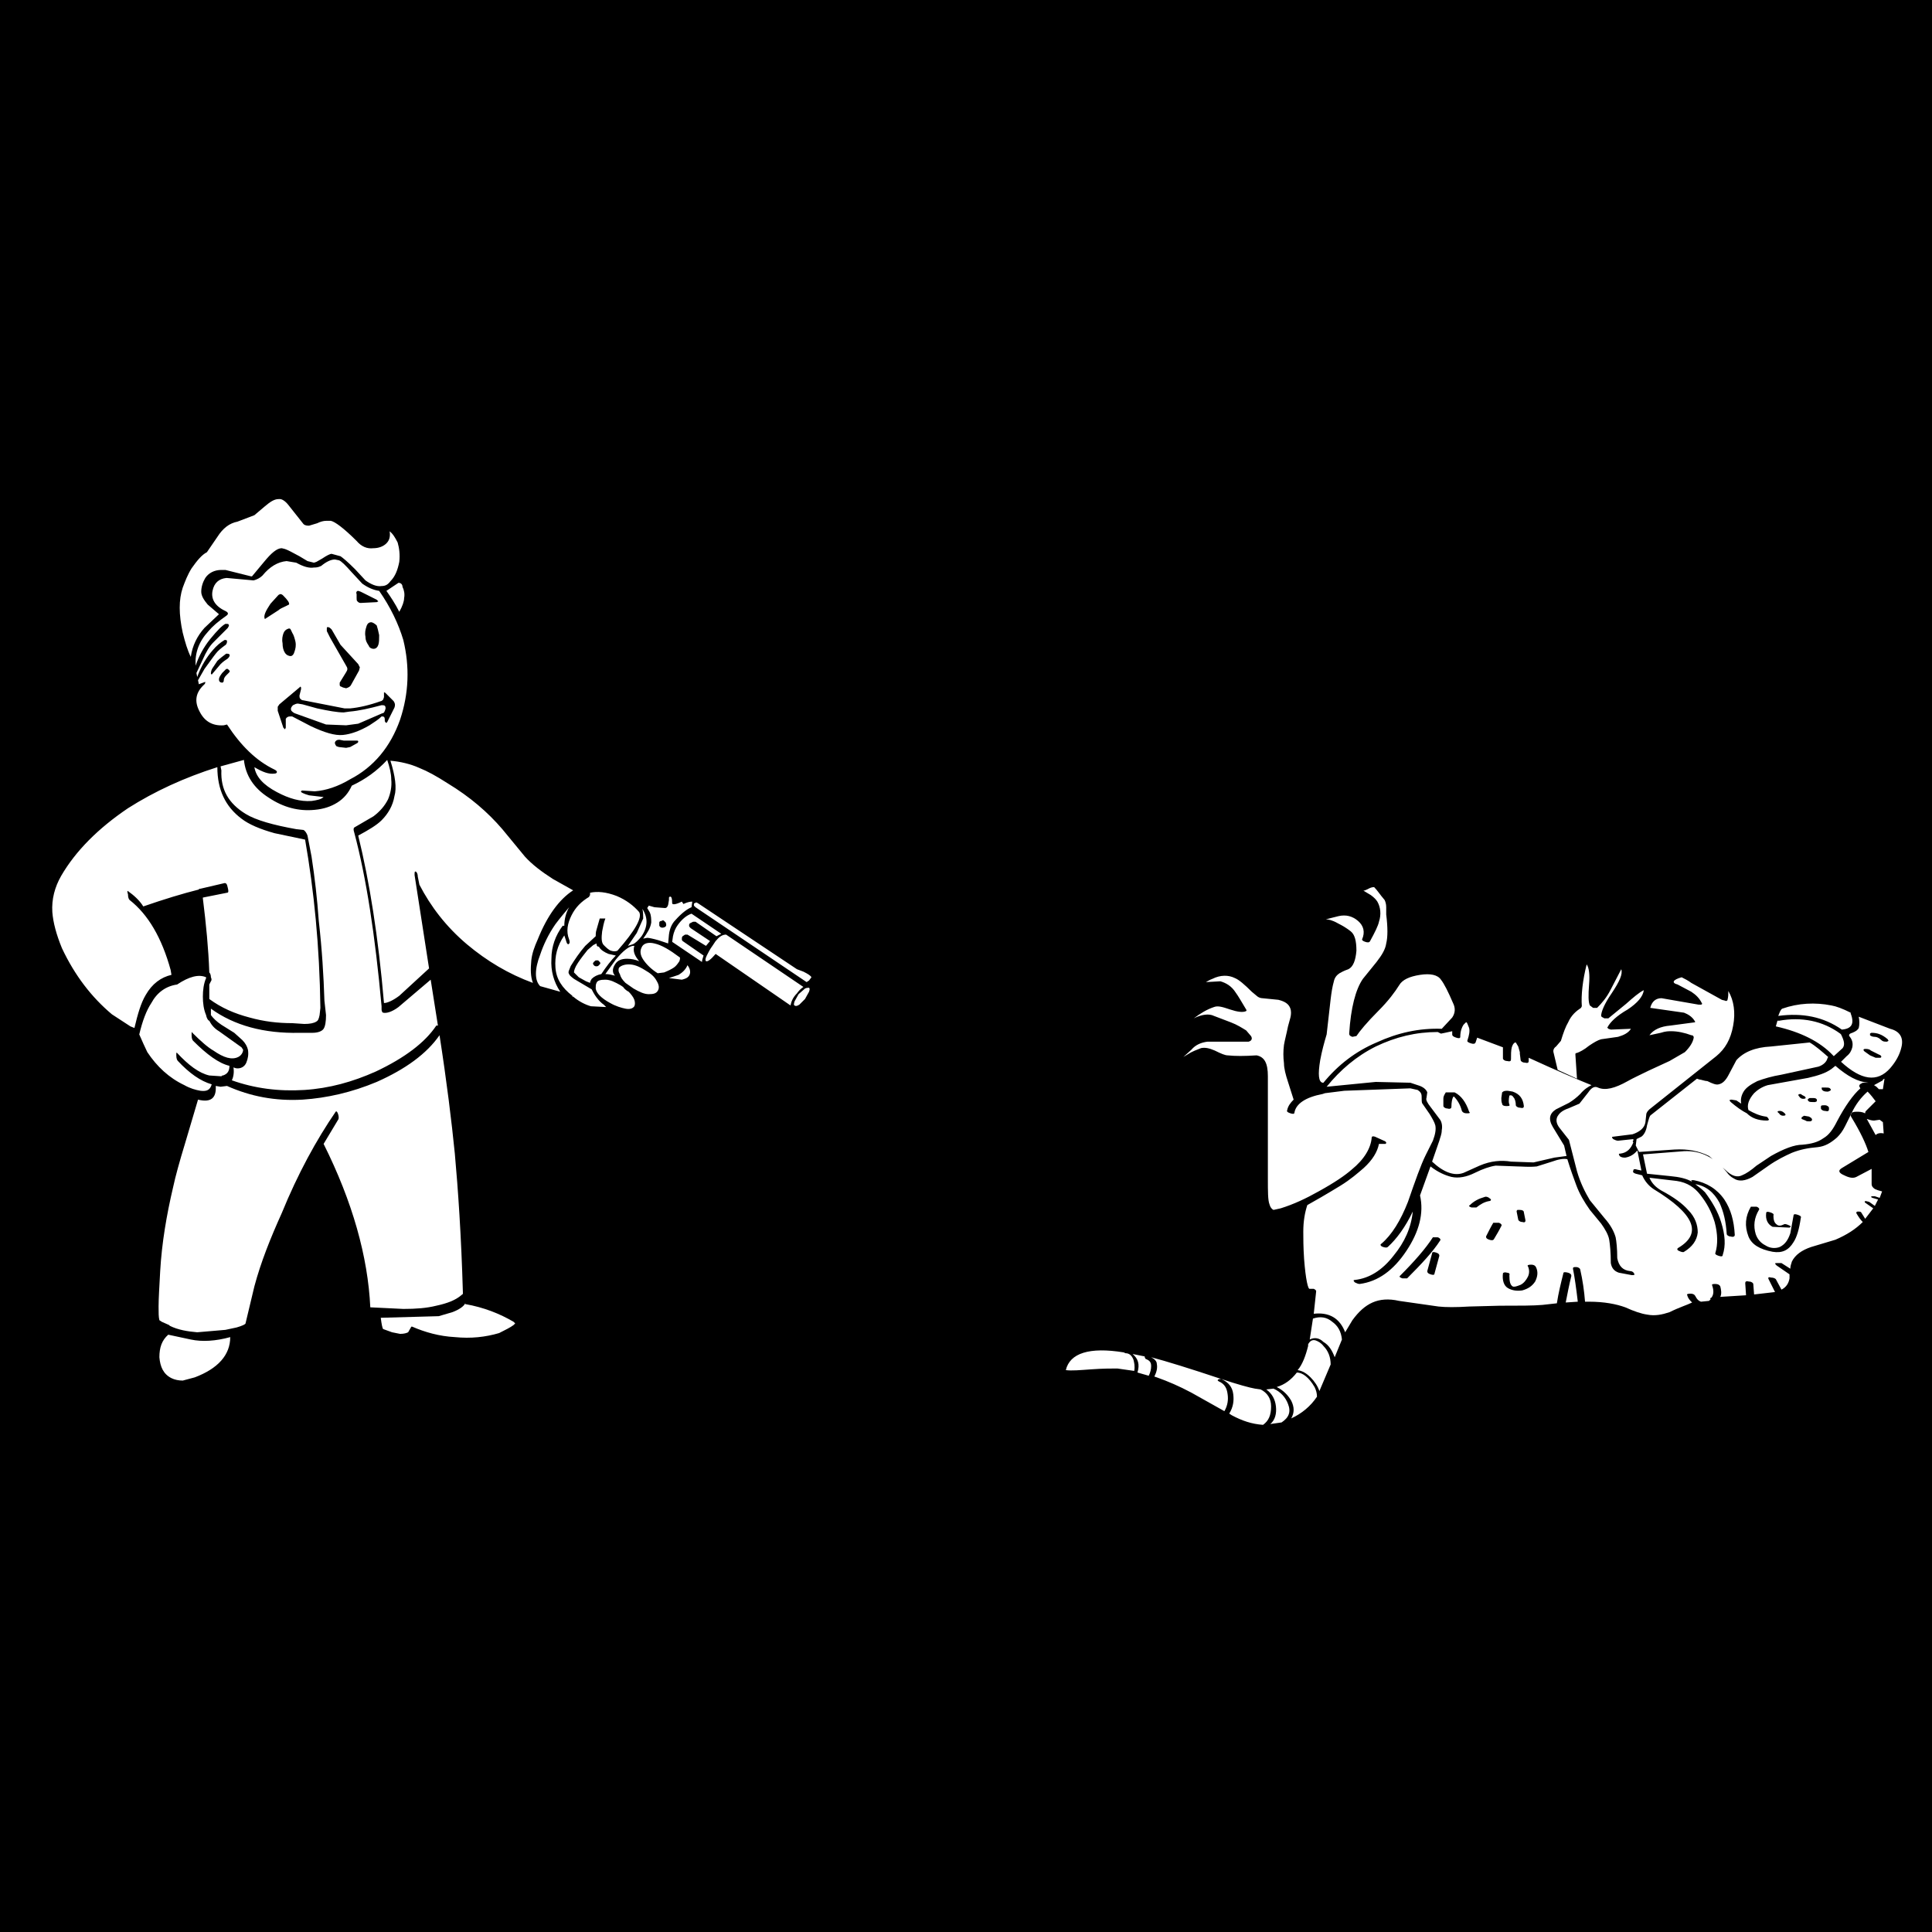 <?xml version="1.0" encoding="utf-8"?>
<!-- Generator: Adobe Illustrator 25.4.1, SVG Export Plug-In . SVG Version: 6.00 Build 0)  -->
<svg version="1.1" id="Awareness_x2C_PerkClip_x5F_d2287" image-rendering="auto"
	 xmlns="http://www.w3.org/2000/svg" xmlns:xlink="http://www.w3.org/1999/xlink" x="0px" y="0px" viewBox="0 0 240 240"
	 style="enable-background:new 0 0 240 240;" xml:space="preserve">
<style type="text/css">
	.st0{fill:#FFFFFF;}
</style>
<g>
	<rect width="240" height="240"/>
	<path class="st0" d="M100,122.8l-0.8,0.7l-0.5,0.9c-0.1,0.3-0.1,0.5,0,0.5c0.1,0.1,0.3,0.1,0.6-0.1l0.7-0.7l0.5-0.9
		c0.1-0.3,0.1-0.4,0-0.5C100.4,122.7,100.2,122.7,100,122.8 M84.7,121.7c0.4-0.1,0.7-0.2,0.9-0.5c0.2-0.3,0.2-0.8-0.2-1.3
		c-0.2,0.5-0.6,0.9-1.1,1.2l-1.2,0.4L84.7,121.7 M90.2,116.1c-0.4,0-0.8,0.2-1.2,0.7l-0.1,0.1l-0.4,0.6c-0.3,0.4-0.5,0.8-0.7,1.2
		c-0.2,0.4-0.2,0.6-0.1,0.7c0.2,0.1,0.6-0.2,1.2-0.9l9.3,6.4c0.1-0.5,0.3-1,0.8-1.5c0.2-0.3,0.5-0.6,0.8-0.8L90.2,116.1 M87.7,117.5
		l0.5-0.6l-2.4-1.6c-0.1-0.1-0.2-0.2-0.2-0.3c0-0.1,0-0.2,0.1-0.3l0.4-0.2h0.3l2.6,1.8l0.6-0.3l-3.7-2.5c-0.6,0.2-1.2,0.7-1.7,1.4
		c-0.3,0.4-0.5,0.9-0.6,1.4l-0.1,0.7l3.7,2.5c0-0.2,0.1-0.5,0.2-0.8l-2.6-1.8c-0.1-0.1-0.1-0.2-0.1-0.2c0-0.2,0-0.3,0.1-0.4l0.3-0.2
		h0.3L87.7,117.5 M86.2,112.3l0,0.2l0.2,0.2l13.8,9.3l0.3-0.2l0.3-0.4c-0.1-0.2-0.4-0.4-1-0.7l-0.8-0.3l-12.3-8.2l-0.2-0.1
		C86.3,112.2,86.2,112.2,86.2,112.3 M63.8,164.6l0.2-0.2l-0.2-0.2c-1.7-1-3.7-1.8-6-2.2l0-0.1c-0.2,0.4-0.8,0.8-1.6,1.1l-1.7,0.5
		l-7.2,0.2c0.1,0.8,0.2,1.3,0.3,1.4l1.1,0.4l1,0.2c0.5,0,0.8-0.1,1-0.2l0.4-0.7l0.1,0c1.6,0.7,3.4,1.2,5.3,1.3c2,0.2,3.8,0,5.5-0.5
		C62.8,165.2,63.4,164.9,63.8,164.6 M28.6,166.1L28.6,166.1c-1.8,0.5-3.5,0.6-4.9,0.3l-2.8-0.6c-0.8,0.7-1.1,1.6-1.1,2.8
		c0.1,1.2,0.5,2.1,1.5,2.6c0.4,0.2,0.9,0.3,1.4,0.3l1.5-0.4C27.1,170,28.6,168.3,28.6,166.1 M22,122.3L22,122.3
		c-1.4,0.2-2.5,1-3.2,2.3c-0.6,0.9-1.1,2.2-1.5,3.9c0.4,0.9,0.7,1.6,1,2.2c1.2,1.8,2.7,3.2,4.6,4.1c0.7,0.4,1.4,0.6,2,0.7
		c0.8,0.1,1.2-0.1,1.4-0.8c-1.4-0.4-2.8-1.4-4.2-2.9c-0.1-0.1-0.2-0.3-0.2-0.7c0-0.3,0-0.4,0.1-0.3c1.4,1.5,2.7,2.5,4,2.8l1.5,0.1
		l0.1-0.1h0.1c0.6-0.2,0.8-0.6,0.8-1.2c-1.3-0.3-2.8-1.4-4.5-3.1c-0.1-0.1-0.2-0.3-0.2-0.7c0-0.4,0-0.5,0.1-0.3c1,1,1.9,1.8,2.6,2.2
		c1.3,0.9,2.3,1.2,3.1,0.8c0.4-0.2,0.6-0.6,0.6-0.9l-0.2-0.3l-2.8-2c-0.5-0.3-0.9-0.7-1.2-1.3c-0.1,0-0.3-0.2-0.4-0.7
		c-0.3-0.7-0.4-1.5-0.4-2.3c0-0.8,0.1-1.6,0.4-2.3v-0.1C24.7,121,23.5,121.3,22,122.3 M37.9,104.3l-3.8-0.8
		c-1.8-0.5-3.2-1.1-4.1-1.8c-2-1.5-3-3.6-3-6.4c-4.1,1.3-7.8,3-11.1,5.1c-3.7,2.5-6.5,5.3-8.3,8.4c-0.8,1.4-1.2,2.9-1.1,4.5
		c0.1,1.3,0.5,2.8,1.2,4.5c1.6,3.4,3.7,6.1,6.2,8.2l2.3,1.5l0.5,0.2c0.4-1.7,0.8-3.1,1.4-4.1c0.8-1.4,1.9-2.2,3.2-2.5l-0.1-0.6
		c-1.1-4-2.8-6.9-5.1-8.7c-0.1-0.1-0.2-0.3-0.2-0.7c-0.1-0.3-0.1-0.5,0-0.4c0.7,0.5,1.4,1.1,1.9,1.9c2.6-0.9,4.9-1.6,6.9-2.1
		c0-0.1,0.1-0.1,0.2-0.1l3-0.7c0.2,0,0.3,0.1,0.4,0.6c0.1,0.4,0.1,0.6-0.1,0.6l-3,0.6v0.1c0.4,3.2,0.7,6.3,0.8,9.2
		c0.1,0.1,0.2,0.3,0.2,0.6c0.1,0.2,0.1,0.4,0,0.5l-0.2,0.4v1.8c1.5,1.1,3.1,1.8,5,2.3c1.8,0.5,3.5,0.7,5.3,0.7l1.5,0.1
		c0.7,0,1.2-0.1,1.5-0.3c0.2-0.1,0.3-0.3,0.4-0.8l0.1-0.9C39.7,117.5,39,110.6,37.9,104.3 M41.7,138.1c0.1-0.1,0.2,0,0.3,0.3
		c0.1,0.3,0.1,0.6,0,0.7l-1.8,3c3.6,7.2,5.5,14,5.8,20.3l4.1,0.2c1.6,0,2.9-0.1,4.1-0.4c1.4-0.3,2.4-0.7,3.1-1.3
		c0.1-0.1,0.2-0.2,0.2-0.1v-0.3c-0.2-7-0.6-12.8-1-17.2c-0.4-4-1-8.9-1.9-14.7c-1.6,2.3-4.2,4.2-7.8,5.8c-3.1,1.3-6.2,2-9.2,2.2
		c-3.4,0.2-6.5-0.4-9.4-1.7l-0.8,0.1l-0.6-0.1c0.1,1.5-0.6,2.1-2.2,1.7l-1.6,5.4c-0.7,2.3-1.2,4.1-1.5,5.5
		c-0.8,3.4-1.4,6.9-1.6,10.4c-0.1,1.9-0.2,3.4-0.2,4.4c0,0.8,0,1.3,0.1,1.7l0.3,0.2l0.9,0.4h0l0.1,0.1c1,0.5,2.2,0.7,3.4,0.8
		l3.5-0.3l1.4-0.3c0.7-0.2,1.1-0.4,1.1-0.5l1.1-4.6c0.8-3,2-6,3.4-9.1C37,145.8,39.3,141.6,41.7,138.1 M78.1,119.8
		c-0.6,0-1,0.2-1.2,0.4c-0.1,0.2-0.1,0.5,0.1,0.8c0.1,0.4,0.3,0.7,0.7,1.1l1,0.7c0.7,0.4,1.3,0.7,1.9,0.7c0.6,0,0.9-0.1,1.1-0.4
		c0.2-0.3,0.2-0.7-0.1-1.2c-0.3-0.6-0.8-1-1.5-1.4C79.3,120,78.7,119.8,78.1,119.8 M76.4,119.8c0.3-0.5,0.8-0.7,1.5-0.7
		c0.5,0,1,0.1,1.5,0.3c-0.6-0.7-0.8-1.3-0.6-1.9l-0.2,0c-0.5,0.1-1.2,0.6-2.1,1.7l-1.3,1.8c0.4,0,0.8,0.1,1.2,0.2
		C76.1,120.9,76,120.4,76.4,119.8 M79.7,117.7c-0.2,0.4-0.2,0.9,0.2,1.5c0.4,0.6,1,1.2,1.8,1.7l0.8-0.1c0.5-0.2,0.9-0.4,1.2-0.6
		c0.3-0.2,0.5-0.5,0.7-0.8c0.1-0.3,0.1-0.5,0-0.5c-1.2-0.9-2.2-1.5-3.1-1.7C80.5,117,79.9,117.2,79.7,117.7 M75.2,121.7
		c-0.6,0-1,0.1-1.1,0.4c-0.1,0.2-0.1,0.4-0.1,0.7c0.1,0.6,0.7,1.2,1.8,1.8c0.7,0.4,1.4,0.6,1.9,0.7c0.5,0.1,0.9,0,1.1-0.3
		c0.1-0.2,0.1-0.5,0-0.8c-0.1-0.3-0.4-0.7-0.7-1c-0.2-0.1-0.5-0.3-0.7-0.6l-0.3-0.2C76.4,122,75.8,121.7,75.2,121.7 M74.1,117.2
		l-0.4,0.2l-0.7,0.6c-0.4,0.5-0.8,1-1.2,1.6c-0.4,0.6-0.5,1-0.5,1.2l0.6,0.6l0.9,0.5l0.5,0.2c0-0.2,0.1-0.3,0.2-0.5
		c0.3-0.3,0.7-0.5,1.2-0.6c0.6-0.9,1.2-1.7,1.8-2.3l-0.9-0.2c-0.5-0.2-1-0.5-1.2-0.9C74.2,117.6,74.1,117.5,74.1,117.2 M74,119.3
		c0.1,0,0.2,0,0.3,0l0.2,0.2c0.1,0.1,0.1,0.2,0,0.3l-0.2,0.2c-0.3,0.1-0.5,0-0.6-0.2C73.6,119.7,73.7,119.5,74,119.3 M80.4,112.8
		l0.3,0.5c0.2,0.4,0.2,0.9,0.2,1.3c-0.1,0.7-0.5,1.3-1,2l0.5-0.1c0.2,0,0.7,0.1,1.4,0.3l1.2,0.4l0.1-1.1c0.1-0.8,0.4-1.4,0.8-1.8
		c0.8-0.9,1.5-1.4,2-1.6l0.1-0.7c-0.3,0-0.7,0.1-1.1,0.3l-0.2-0.3c-0.8,0.4-1.2,0.4-1.2,0.2c0-0.6-0.1-0.9-0.3-0.8
		c-0.1,0-0.1,0.1-0.1,0.2v0.2l-0.1,0.6c-0.1,0.3-0.2,0.4-0.4,0.4l-1.3-0.1l-0.7-0.2L80.4,112.8 M82.2,114.4c0.1-0.1,0.2-0.1,0.3,0
		l0.2,0.2c0.1,0.3,0.1,0.5-0.2,0.6c-0.3,0.1-0.5,0-0.6-0.2c0-0.1,0-0.3,0-0.4C81.9,114.5,82,114.4,82.2,114.4 M79.8,112.9
		c0.1,0.4,0.1,0.8,0.1,1.2l-0.8,1.8l-1.1,1.6l0.6-0.2c0.3-0.1,0.7-0.5,1.1-1C80.5,115.1,80.5,114,79.8,112.9L79.8,112.9 M70.1,115
		c0-0.8,0.2-1.6,0.6-2.3c-0.5,0.6-1.1,1.3-1.7,2.1c-0.9,1.3-1.5,2.6-1.9,3.8c-0.7,1.8-0.7,3.2,0,3.9l2.5,0.7
		c-0.8-1.2-1.2-2.6-1.1-4.1c0-1.5,0.5-2.9,1.4-4.1H70.1 M76.6,111.3c-1.3-0.5-2.4-0.6-3.3-0.4c0,0.3,0,0.4-0.1,0.4l0,0.1
		c-1,0.6-1.7,1.3-2.2,2.3c-0.5,1-0.7,2-0.3,3c0.1,0.3,0.1,0.5-0.1,0.6c-0.1,0-0.2-0.1-0.3-0.5l-0.2-0.6c-0.9,1.3-1.2,2.6-1.1,4
		c0.1,1.4,0.8,2.5,2.1,3.5l0,0.1l0.1,0c0.7,0.6,1.5,1,2.2,1.2l1.9,0.1l-0.3-0.3c-0.3-0.2-0.6-0.5-0.9-0.9s-0.5-0.8-0.6-1l-2.2-1.3
		c-0.4-0.3-0.6-0.5-0.6-0.6c-0.1-0.1-0.1-0.3,0-0.5l0.2-0.5c0.5-0.8,1.1-1.7,1.8-2.5l1.3-1.2c0-0.2,0-0.5,0.1-0.8l0.4-1.4l0.7,0
		c-0.2,0.5-0.3,1.1-0.4,1.6c-0.1,0.8-0.1,1.4,0.2,1.7c0.3,0.3,0.6,0.6,0.9,0.7c0.3,0.1,0.6,0.1,0.8,0c2.2-2.5,3.1-4.1,2.7-4.8
		C78.7,112.5,77.8,111.8,76.6,111.3 M48.5,94.5c0.6,1.9,0.8,3.4,0.5,4.4c-0.2,1.2-0.8,2.2-1.6,3c-0.6,0.6-1.6,1.2-2.9,1.9
		c1.4,5.7,2.5,12.6,3.2,20.8c0.4,0,1.1-0.3,1.9-0.9l3.7-3.4l-1.8-11.6c0-0.4,0-0.5,0.2-0.4c0.1,0.1,0.2,0.3,0.2,0.6l0.2,1
		c1.4,2.7,3.3,5.2,5.9,7.4c2.5,2.1,5.2,3.7,8.2,4.8c-0.3-0.8-0.3-1.7-0.2-2.8c0.1-0.9,0.4-1.7,0.8-2.6c1.2-3,2.7-5,4.4-6.1l-2.5-1.4
		c-1.4-0.9-2.6-1.8-3.5-2.8l-2.8-3.4c-1.8-2.1-4-4-6.8-5.7c-1.4-0.9-2.5-1.5-3.5-1.9C51,94.9,49.7,94.6,48.5,94.5 M49.5,72.4l-1.5,1
		c0.5,0.7,1.1,1.6,1.6,2.6c0.4-0.7,0.6-1.3,0.6-1.7c0.1-0.5,0-1-0.2-1.4C50,72.6,49.8,72.4,49.5,72.4 M27.4,95.2l0.1,0.5
		c-0.1,2.4,0.9,4.1,3,5.4c1.3,0.8,3.5,1.4,6.3,1.9l0.9,0.1c0.2,0.1,0.4,0.4,0.5,0.7l0.5,2.6c0.4,2.6,0.7,5.2,0.9,8
		c0.4,3.5,0.6,6.8,0.7,9.9l0.2,1.8c0,0.8-0.1,1.4-0.3,1.7c-0.2,0.3-0.7,0.5-1.4,0.5h-1.6c-4.4,0.1-8.1-0.9-11-3l0-0.1v0.9
		c0.3,0.4,0.7,0.8,1.3,1.2l1.6,1l1,0.9c0.4,0.4,0.6,0.8,0.7,1.2c0.1,0.6,0,1.1-0.2,1.6c-0.2,0.5-0.7,0.8-1.3,0.7l-0.3-0.1
		c0.1,0.6,0,1.2-0.2,1.6c2.8,1,5.8,1.4,9,1.2c3.1-0.2,6-1,8.9-2.3c3.6-1.7,6.1-3.6,7.5-5.7l0.2,0l-0.9-5.7l-4,3.4
		c-0.8,0.6-1.5,0.8-1.9,0.7c-0.1,0-0.2-0.2-0.2-0.4l0-0.4c-0.8-8.8-1.9-16-3.4-21.6c-0.1-0.3-0.1-0.5,0-0.6l2.4-1.4
		c0.8-0.6,1.4-1.3,1.8-2.1c0.3-0.7,0.5-1.6,0.4-2.5c0-0.7-0.2-1.5-0.5-2.4c-1.3,1.4-2.7,2.4-4.4,3.2c-0.4,0.9-1,1.6-1.8,2.1
		c-0.8,0.5-1.7,0.8-2.8,0.9c-2,0.2-3.9-0.3-5.7-1.5c-1.9-1.2-2.9-2.8-3.1-4.7L27.4,95.2 M28.2,71.8h-0.1c-0.9,0.1-1.5,0.6-1.7,1.6
		c-0.2,1,0.3,1.9,1.6,2.5c0.4,0.2,0.4,0.4,0.1,0.6c-1,0.7-1.7,1.3-2.2,1.9c-1.2,1.3-1.7,2.7-1.6,4.3c0.4-1.2,1-2.3,1.8-3.3
		c0.9-1.1,1.5-1.7,1.9-1.9l0.1,0c0.2,0,0.3,0,0.3,0.1c0.1,0.1,0,0.2-0.1,0.4c-0.6,0.6-1.2,1.2-1.8,1.8c-0.5,0.5-0.9,1.2-1.3,2.1
		l-0.8,1.7l0.1,0.5c0.5-1.4,1.2-2.5,1.9-3.3c0.5-0.6,1-1,1.5-1.3h0.1c0.2,0,0.2,0.1,0.2,0.2c0,0.2-0.1,0.4-0.3,0.5
		c-0.4,0.3-0.8,0.6-1.1,1c-0.4,0.5-0.8,1.1-1.4,1.9l-0.8,1.4v0l0.1,0.5l0.8-0.3c0,0.1,0,0.2-0.1,0.3c-1.1,1-1.3,2.1-0.6,3.4
		c0.6,1.2,1.6,1.8,3,1.7l0.4-0.1c1.7,2.6,3.6,4.5,5.9,5.6c0.2,0.1,0.3,0.2,0.3,0.3c0,0.1-0.1,0.2-0.3,0.2c-0.7,0.1-1.5-0.2-2.5-0.8
		c0.2,1.2,1.1,2.2,2.8,3.1c1.5,0.8,2.9,1.2,4.3,1.1c0.7-0.1,1.2-0.2,1.5-0.5h-0.1l-1.7-0.2c-0.7-0.2-1.1-0.4-1-0.5l0.1-0.1l1.6,0.1
		c1.4-0.1,2.9-0.6,4.4-1.5c2.9-1.5,5-4,6.2-7.4c1.1-3.3,1.2-6.6,0.4-9.9c-0.6-2-1.6-4.1-3-6.1c-0.7-0.1-1.4-0.4-2.1-0.9l-1.3-1.4
		c-0.8-0.9-1.3-1.4-1.6-1.5l-0.5-0.1c-0.5,0-1.1,0.3-1.7,0.8c-0.4,0.2-0.7,0.2-0.9,0.2c-0.6,0.1-1.3-0.1-2.2-0.6l-1.2-0.2
		c-1.1,0.1-2.1,0.7-3,1.8c-0.3,0.3-0.7,0.5-1.1,0.6L28.2,71.8 M34.6,73.9l0.2-0.1c0.2,0,0.3,0.1,0.4,0.2c0.5,0.5,0.8,0.9,0.7,1.1
		l-0.4,0.2c-0.4,0.2-0.7,0.3-0.9,0.5l-1.7,1.1c-0.2-0.4,0.1-1,0.7-1.9L34.6,73.9 M36.3,78.6c0.2,0.3,0.3,0.7,0.4,1.1
		c0.1,0.5,0,0.9-0.1,1.2c-0.1,0.4-0.3,0.6-0.5,0.6h0c-0.2,0-0.5-0.1-0.7-0.4c-0.2-0.3-0.3-0.7-0.3-1.2c-0.1-0.5,0-0.9,0.1-1.2
		c0.1-0.3,0.3-0.5,0.6-0.6S36.1,78.2,36.3,78.6 M37.2,85.4l0.1-0.1c0.1,0,0.1,0.1,0.1,0.3l-0.2,0.8c0,0.1,0,0.3,0.1,0.4
		c0.1,0.1,0.2,0.2,0.4,0.2l5.1,1h0.7c1.1-0.1,2.4-0.4,3.8-0.9c0.1,0,0.2-0.1,0.3-0.2l0.1-0.3v-0.4c0-0.2,0-0.2,0-0.2
		c0,0,0.1,0,0.2,0.1l1,1c0.2,0.3,0.2,0.5,0.1,0.8l-0.9,1.8L48,89.8c-0.1,0-0.1-0.1-0.2-0.2v-0.2c0-0.3-0.1-0.4-0.3-0.4h-0.1
		c-0.4,0.4-0.9,0.7-1.5,1.1c-1.2,0.7-2.3,1.1-3.3,1.2c-1,0.1-2.3-0.3-4-1.1l-2.3-1.2H36c-0.2,0-0.4,0.1-0.5,0.3l0,1.1l-0.1,0.2
		l-0.2-0.2l-0.7-2.1l0-0.5l0.2-0.3L37.2,85.4 M28.1,81.2L28.1,81.2c0.2,0,0.3,0,0.4,0.1s0,0.3-0.2,0.5c-0.3,0.2-0.6,0.4-0.9,0.7
		l-1.1,1.3l-0.1-0.1c0-0.1,0-0.4,0.2-0.7c0.2-0.3,0.4-0.6,0.6-0.9C27.3,81.8,27.7,81.5,28.1,81.2 M28.3,83.1l0.2,0.2
		c0.1,0.1,0,0.2-0.1,0.3l-0.3,0.3c-0.2,0.2-0.3,0.4-0.3,0.6c0,0.2-0.1,0.3-0.2,0.3c-0.2,0-0.4-0.1-0.4-0.4c0-0.2,0.1-0.4,0.4-0.8
		l0.5-0.5L28.3,83.1 M44.5,73.4l0.3,0.1l2,1l0.2,0.2l-0.2,0.1h0l-2,0.1c-0.2,0-0.3-0.1-0.4-0.2c-0.1-0.1-0.1-0.2-0.1-0.4l0-0.5
		C44.2,73.6,44.3,73.4,44.5,73.4 M47.1,78.9c0,0.5,0,0.9-0.1,1.2c-0.1,0.3-0.3,0.5-0.6,0.5c-0.2,0-0.5-0.1-0.6-0.4
		c-0.2-0.3-0.4-0.6-0.4-1.1c-0.1-0.5,0-0.9,0.1-1.2c0.1-0.4,0.3-0.6,0.6-0.6c0.2,0,0.5,0.2,0.7,0.4C46.9,78,47,78.4,47.1,78.9
		 M41.2,78.2l1.1,1.9l2.2,2.4l0.2,0.4l-0.1,0.4l-1,1.8c-0.1,0.2-0.3,0.3-0.6,0.4l-0.4-0.1l-0.2-0.1c-0.1,0-0.2-0.1-0.2-0.2
		c0-0.1,0-0.2,0-0.3l0.8-1.3c0.2-0.3,0.2-0.5,0-0.8l-2-3.5l-0.4-0.8l0-0.4c0-0.1,0.1-0.1,0.1-0.1h0C40.9,77.9,41,78,41.2,78.2
		 M41.8,92.7c-0.1-0.1-0.2-0.3-0.2-0.4c0-0.2,0.2-0.4,0.5-0.4h0.1l0.5,0.1h1.6c0.1,0,0.2,0,0.2,0.1s0,0.1-0.1,0.2l-0.9,0.5L43,92.9
		l-0.9-0.1L41.8,92.7 M36.2,88.3c0.1,0.1,0.2,0.2,0.4,0.3l3.9,1.4l2.5,0.1l1.5-0.2l3-1.3c0.2,0,0.3-0.2,0.4-0.6
		c0-0.3-0.1-0.4-0.4-0.4h-0.1c-1.5,0.4-2.8,0.7-4,0.8l-0.7,0.1c-0.8,0-1.9-0.2-3.3-0.5l-1.8-0.5l-0.6-0.1c-0.2,0-0.4,0.1-0.6,0.2
		C36.1,87.9,36.1,88.1,36.2,88.3 M29.5,64.8c-1,0.2-1.8,0.8-2.5,1.9l-1.3,1.9c-0.6,0.3-1.2,1-1.9,2c-0.5,0.8-0.8,1.6-1.1,2.4
		c-0.5,1.5-0.5,3.3,0,5.6c0.3,1.2,0.6,2.2,1,3c0.2-1.4,0.8-2.6,1.7-3.6l1.8-1.7l-1.4-1.2c-0.5-0.6-0.8-1.1-0.8-1.6
		c0-0.6,0.2-1.2,0.5-1.7c0.4-0.6,1.1-1,2-1h0.5l3.2,0.8h0.1l1.5-1.8c0.9-1.1,1.6-1.7,2.2-1.7l0.4,0.1c0.3,0.1,0.9,0.4,1.8,0.9l1,0.6
		l0.8,0.2l0.3-0.1l0.7-0.4c0.6-0.4,1-0.6,1.2-0.6l1.1,0.3c0.3,0.2,0.9,0.7,1.8,1.6l1.3,1.4c0.7,0.5,1.4,0.8,2,0.7
		c0.5,0,0.8-0.2,1.1-0.6c0.6-0.6,0.9-1.4,1.1-2.4c0.1-0.9,0-1.7-0.2-2.4c-0.3-0.6-0.6-1.1-1-1.4c0.1,0.6,0,1.1-0.4,1.5
		c-0.4,0.4-1,0.6-1.6,0.6c-0.8,0.1-1.5-0.2-2.1-0.9c-1.6-1.6-2.7-2.4-3.2-2.5l-0.6,0c-0.3,0-0.7,0.1-1.1,0.3l-1,0.3
		c-0.2,0-0.5,0-0.7-0.2l-1.9-2.4c-0.4-0.5-0.8-0.7-1-0.7h-0.2c-0.5,0-1,0.3-1.7,0.9l-1.3,1.1L29.5,64.8z"/>
	<path class="st0" d="M234,140.8l-0.1-1.4l-0.4-0.3l-0.7,0.1c-0.3,0-0.6-0.1-0.9-0.2l1.1,2C233.2,140.8,233.5,140.7,234,140.8
		 M232.8,134.8l0.3,0.2l0.3,0.3h0.5l0.2-1.3l-0.2,0.1l0,0.1L232.8,134.8 M234.8,127.8L234.8,127.8l-3.9-1.5c0.1,0.5,0.1,1,0,1.4
		c-0.1,0.2-0.3,0.4-0.8,0.6c-0.4,0.1-0.5,0.3-0.3,0.5c0.3,0.4,0.4,0.8,0.3,1.3c-0.1,0.4-0.3,0.8-0.7,1.1l-0.7,0.7
		c2.5,2.3,4.5,2.6,6.1,0.8c0.7-0.8,1.2-1.7,1.4-2.6C236.5,128.9,236,128.1,234.8,127.8L234.8,127.8 M234.6,129.3l-0.2,0.1
		c-0.3,0-0.5,0-0.7-0.2c-0.3-0.3-0.6-0.4-0.8-0.4c-0.3,0-0.5-0.1-0.6-0.2l0-0.2c0,0,0.1-0.1,0.2-0.1c0.7,0,1.3,0.2,2,0.8
		L234.6,129.3 M231.6,130.6c-0.2-0.2-0.1-0.3,0.1-0.3c0.2,0,0.5,0,0.7,0.2l1,0.5c0.3,0.1,0.4,0.3,0.2,0.4l-0.6,0l-0.7-0.3
		L231.6,130.6 M221,126.8h-0.2l-0.2,0.7c3.1,0.7,5.5,1.9,7.1,3.6l0.1,0.1l1.1-1c0.3-0.4,0.2-0.9-0.2-1.7l-0.1-0.1
		C226.4,126.8,223.8,126.3,221,126.8 M221.4,125.3c-0.2,0.1-0.3,0.4-0.5,0.9c3-0.4,5.6,0.1,7.9,1.7c1.2-0.1,1.6-0.7,1.1-2l0-0.1
		c-1-0.5-1.8-0.8-2.4-0.9C225.5,124.5,223.4,124.6,221.4,125.3 M140.8,168.9c-0.2-0.5-0.5-0.8-1-0.8l-0.2-0.1
		c-4.3-0.7-6.7,0.1-7.2,2.2c0.7,0.1,1.8,0,3.2-0.1c1.4-0.1,2.5-0.1,3.2-0.1l2.1,0.3C141,169.7,140.9,169.3,140.8,168.9 M142.2,168.6
		l0-0.1l-1.5-0.3c0.7,0.6,0.9,1.3,0.6,2.3l1.4,0.4c0.2-0.4,0.3-0.8,0.3-1.2c0-0.5-0.2-0.7-0.7-0.9L142.2,168.6 M151.7,171.3
		L151.7,171.3c0.9,0.4,1.4,1,1.5,1.9c0.1,0.8,0,1.6-0.5,2.4l0.3,0.2c1.3,0.7,2.5,1.1,3.9,1.2c0.7-0.5,1-1.2,1-2.3
		c0-1-0.5-1.7-1.3-2.1l-0.7-0.1C155.3,172.4,153.8,172,151.7,171.3c-3.9-1.3-6.8-2.2-8.7-2.7c0.4,0.2,0.7,0.5,0.7,0.8
		c0.1,0.5,0,1-0.3,1.6l0.3,0.1c1.4,0.5,2.8,1.1,4.3,1.9c0.9,0.5,2.3,1.3,4.1,2.3c0.4-0.7,0.5-1.4,0.4-2.1c-0.1-0.8-0.4-1.3-1.1-1.6
		c-0.1-0.1-0.2-0.1-0.1-0.2C151.4,171.3,151.5,171.3,151.7,171.3 M159.2,176.7c0.9-0.6,1.2-1.3,0.8-2.3c-0.3-0.8-0.9-1.5-1.8-1.9
		l-0.9,0.1c0.7,0.5,1.1,1.2,1.2,2.1c0.1,0.9-0.1,1.7-0.7,2.2L159.2,176.7L159.2,176.7 M164.4,166.7c0.7,0.4,1.1,1.1,1.4,1.9l0.9-2.2
		c-0.1-1-0.5-1.7-1.2-2.2c-0.7-0.6-1.5-0.7-2.4-0.4l-0.4,2.6C163.3,166.1,163.9,166.2,164.4,166.7 M161.1,170.5L161.1,170.5
		c-0.7,0.9-1.5,1.5-2.5,1.8c0.8,0.4,1.4,1,1.8,1.7c0.4,0.8,0.4,1.5,0,2.2c1.3-0.6,2.4-1.5,3.2-2.7c0-0.4-0.1-0.8-0.3-1.2
		C162.6,171.1,161.8,170.5,161.1,170.5 M162.5,167.2c-0.3,1.2-0.7,2.3-1.3,3c0.6,0.1,1.1,0.4,1.6,0.9c0.5,0.5,0.9,1.1,1.1,1.7
		l1.4-3.3c0-0.9-0.3-1.7-0.9-2.3c-0.3-0.4-0.7-0.6-1-0.7c-0.4-0.1-0.7,0.1-0.9,0.5L162.5,167.2 M179.5,128.3L179.5,128.3l-0.5,0.1
		l-0.4-0.2c-2.7,0-5.2,0.6-7.7,1.8c-2.4,1.2-4.4,2.9-6.1,5l6.1-0.6l4.3,0.1l1.2,0.4c0.5,0.2,0.8,0.5,0.9,0.8l-0.1,0.7
		c-0.1,0.2,0.1,0.6,0.5,1.1l1.2,1.6c0.2,0.3,0.3,0.8,0.2,1.3c0,0.5-0.2,0.9-0.3,1.3l-0.9,2.6c1.5,1.4,2.8,1.8,3.9,1.4l2-0.9
		c1.4-0.6,2.7-0.7,3.9-0.5l2.8,0.1l2.6-0.6l1.5-0.2l-0.3-1.3l-1.4-2.3c-0.6-1-0.4-1.7,0.4-2.2l1.6-0.8c0.5-0.3,1-0.7,1.4-1.1
		c0.5-0.6,1-0.9,1.4-1.1c-1.5-0.6-4.1-1.7-7.8-3.4l0,0.4c0,0.2-0.1,0.3-0.5,0.2c-0.3,0-0.5-0.2-0.5-0.3l-0.1-0.8l0-0.2l-0.2-0.7
		l-0.3-0.5l-0.1,0c-0.2,0.1-0.3,0.3-0.4,0.6c-0.1,0.4-0.1,0.9-0.1,1.5c0,0.2-0.1,0.3-0.5,0.2c-0.3,0-0.5-0.2-0.5-0.3
		c0-0.6,0-1,0-1.4l-3.2-1.2l-0.2,0.6c-0.1,0.2-0.3,0.2-0.6,0.1c-0.3-0.1-0.5-0.2-0.4-0.4c0.2-0.6,0.3-1.1,0.2-1.5l-0.2-0.5l-0.1-0.2
		l0,0l-0.1,0l-0.3,0.3c-0.2,0.3-0.4,0.8-0.4,1.5c0,0.2-0.2,0.2-0.5,0.1c-0.3-0.1-0.5-0.2-0.5-0.4l0-0.4L179.5,128.3 M187.3,135.5
		l0.6,0.1c0.9,0.3,1.3,0.9,1.4,1.8c0,0.2-0.1,0.3-0.5,0.2c-0.3,0-0.5-0.2-0.5-0.3c0-0.4-0.1-0.8-0.3-1c-0.1-0.2-0.3-0.3-0.5-0.2
		c-0.1,0.5-0.1,0.9,0,1.1c0.1,0.2-0.1,0.2-0.4,0.2c-0.3,0-0.5-0.1-0.5-0.3c-0.1-0.2-0.1-0.5-0.1-0.7l0.1-0.7
		C186.8,135.5,187,135.5,187.3,135.5 M182.2,138.3c-0.3,0-0.5-0.1-0.6-0.3c-0.2-0.8-0.6-1.4-1-1.8l0,0l-0.1,0.1
		c-0.1,0.2-0.2,0.6-0.2,1.2c0,0.2-0.2,0.3-0.5,0.2c-0.3,0-0.5-0.2-0.5-0.3l0-0.9c0-0.4,0.2-0.6,0.3-0.8l1.1,0
		c0.8,0.4,1.4,1.2,1.8,2.4C182.7,138.3,182.5,138.3,182.2,138.3 M211.1,134.1l-0.3-0.1l-5.7,4.5c-0.2,0.1-0.3,0.6-0.5,1.3
		c-0.1,0.7-0.4,1.2-0.7,1.4c-0.2,0.1-0.4,0.2-0.6,0.3l-0.1,0.8l0.4,0.8l4.4-0.3c1.7-0.1,3.1,0.2,4.3,0.8l2,1.7
		c0.8,0.8,1.5,1,2.1,0.7c0.5-0.2,1.1-0.6,1.8-1.2l1.8-1.2c1.6-0.9,2.9-1.4,3.9-1.4c1.1-0.1,1.9-0.3,2.6-0.8c0.7-0.4,1.2-1.1,1.7-2.1
		c1-1.9,2-3.3,2.9-4.1c-0.1-0.2-0.2-0.3-0.1-0.4c0-0.1,0.2-0.2,0.4-0.3c0.2,0,0.5,0,0.7,0l0,0c-1.3-0.1-2.6-0.8-4.1-2.1l-0.5,0.4
		c-0.7,0.5-1.6,0.8-2.9,1.1l-5,0.9c-0.7,0.2-1.3,0.6-1.7,1c-0.7,0.8-0.9,1.5-0.7,2.1c0.7,0.4,1.4,0.7,2.1,0.8c0.2,0,0.3,0.1,0.4,0.3
		c0.1,0.1,0,0.2-0.2,0.2c-1.1,0-1.9-0.3-2.5-0.9c-0.6-0.3-1.3-0.8-2-1.4c-0.2-0.2-0.2-0.3,0.1-0.3l0.6,0.1l0.6,0.4
		c-0.1-0.5,0-1,0.3-1.5c0.3-0.5,0.9-0.9,1.7-1.3c0.8-0.3,1.8-0.6,3-0.8l4.6-1c0.6-0.2,1-0.6,1.1-1l0.1-0.2c-0.8-0.7-1.6-1.4-2.3-1.8
		l-4.8,0.5c-2,0.1-3.4,0.7-4.3,1.7l-0.9,1.7c-0.4,0.8-0.8,1.2-1.3,1.3c-0.3,0.1-0.8-0.1-1.4-0.4
		C211.8,134.3,211.3,134.1,211.1,134.1 M226.6,135.1h0.2c0.3,0,0.5,0,0.6,0.2c0.1,0.1,0,0.2-0.3,0.3h-0.2c-0.3,0-0.5-0.1-0.6-0.3
		l0-0.2C226.4,135.1,226.5,135.1,226.6,135.1 M227.2,137.8c0,0.2-0.1,0.3-0.5,0.2c-0.3,0-0.5-0.2-0.5-0.3l0-0.2
		c0-0.2,0.1-0.2,0.5-0.2c0.3,0,0.5,0.2,0.5,0.3V137.8 M225.5,136.9l-0.3,0c-0.3,0-0.5,0-0.6-0.2c-0.1-0.1,0-0.2,0.2-0.3h0.3
		c0.3,0,0.5,0,0.6,0.2v0.2L225.5,136.9 M224.2,136.2c0.2,0.2,0.1,0.3-0.2,0.3c-0.2,0-0.4-0.1-0.5-0.3c-0.2-0.2-0.1-0.3,0.2-0.3
		C223.8,136,224,136.1,224.2,136.2 M224.1,138.6l0.6,0.1c0.2,0.1,0.4,0.2,0.4,0.4c0,0.1-0.1,0.2-0.3,0.2c-0.2,0-0.4,0-0.5-0.1
		l-0.5-0.2l0-0.2L224.1,138.6 M221.1,138c0.2,0,0.4,0.1,0.6,0.3c0.2,0.2,0.1,0.3-0.2,0.3c-0.2,0-0.4-0.1-0.5-0.3
		C220.7,138.1,220.8,138,221.1,138 M201.4,120.4l-1.3,2.5c-0.5,1-1.1,1.7-1.7,2.3l-0.5,0l-0.4-0.3c-0.2-0.4-0.2-1.3-0.1-2.6
		c0.1-1.2,0-2.1-0.3-2.5c-0.5,2-0.7,3.8-0.6,5.2l-0.1,0.2c-0.6,0.4-1.2,0.9-1.6,1.8c-0.3,0.5-0.6,1.3-0.9,2.3l-0.6,0.7
		c-0.3,0.2-0.4,0.5-0.3,0.8l0.5,2.1l2.4,1.1l-0.2-3c0-0.1,0-0.2,0.2-0.2c0.3-0.1,0.9-0.4,1.5-0.9c0.6-0.4,1.1-0.7,1.5-0.8l2.1-0.3
		c0.7-0.2,1.3-0.5,1.6-1l-2.5,0.1l-0.3-0.1c-0.1-0.1-0.2-0.2-0.1-0.2c0.3-0.6,1.1-1.4,2.5-2.2c1.2-0.8,1.9-1.6,2-2.4
		c-0.6,0.3-1.3,0.9-2.2,1.7l-2.2,1.8h-0.5c-0.2-0.1-0.4-0.2-0.4-0.3c0-0.5,0.4-1.5,1.3-2.8C201.2,121.9,201.6,121,201.4,120.4
		 M210.1,122.1c-0.4-0.3-0.8-0.5-1.2-0.7c-1.1,0.3-1.3,0.7-0.5,0.9l1.7,0.9c0.6,0.4,1,0.8,1.3,1.4c0.1,0.1,0,0.2-0.1,0.2l-0.3,0
		l-4.6-0.8c-0.7,0-1.2,0.4-1.4,1.2l4.2,0.6c0.5,0.2,1,0.5,1.3,1c0.1,0.1,0.1,0.2,0,0.2l-3,0.4c-1.2,0.1-2.1,0.5-2.6,1.2l1.4-0.3
		c0.6-0.2,1-0.2,1.3-0.2c0.8,0,1.7,0.2,2.5,0.5c0.2,0,0.3,0.1,0.3,0.3c-0.1,0.6-0.5,1.2-1.1,1.8l-1.9,1.1l-2.6,1.2
		c-1,0.5-1.9,0.9-2.6,1.3c-1.6,0.9-2.8,1.2-3.7,0.8c-0.4-0.2-0.8,0-1.2,0.6l-1.1,1.4l-1.4,0.6c-0.6,0.2-1,0.5-1.2,0.8
		c-0.4,0.5-0.3,1.1,0.2,1.7l1.1,1.4l1,3.9c0.4,1.4,1,2.6,1.6,3.6l1.8,2.2c0.8,0.9,1.2,1.7,1.4,2.4c0.1,0.5,0.2,1.4,0.2,2.6
		c0.2,1,0.7,1.5,1.6,1.6c0.2,0,0.4,0.1,0.5,0.3c0.1,0.2,0,0.2-0.3,0.2l-1.6-0.3c-0.6-0.2-0.9-0.6-1-1.2c0-1.3-0.1-2.3-0.2-2.9
		c-0.1-0.6-0.5-1.3-1-2l-1.4-1.7c-0.7-1-1.3-2-1.7-3.1c-0.3-0.8-0.7-1.9-1.1-3.2c-0.4-0.1-1.1,0-1.9,0.3l-1.9,0.6
		c-1,0.1-1.8,0-2.4,0l-2.7-0.1c-0.7,0.1-1.6,0.4-2.6,0.9c-1,0.5-2,0.7-2.9,0.5c-0.8-0.2-1.7-0.6-2.6-1.3l-1.3,3.6
		c0.5,2.2-0.1,4.5-1.7,6.9c-1.6,2.4-3.5,3.8-5.8,4.1c-0.2,0-0.4-0.1-0.6-0.2c-0.2-0.2-0.2-0.3,0-0.3c1.8-0.2,3.4-1.2,4.8-3
		c1.4-1.7,2.2-3.5,2.4-5.5c-0.9,1.9-2,3.4-3.1,4.4c-0.1,0.1-0.3,0.1-0.6,0c-0.3-0.1-0.4-0.3-0.2-0.4c1.3-1.1,2.4-2.9,3.3-5.2
		c0.9-2.6,1.6-4.6,2.2-5.8l0.9-1.8c0.3-0.8,0.4-1.4,0.3-1.9c-0.1-0.4-0.4-0.9-0.7-1.4l-0.9-1.3c-0.1-0.1-0.1-0.4-0.1-0.9
		c0-0.4-0.2-0.6-0.5-0.8l-0.9-0.2l-8.2,0.3l-2.4,0.3l-0.3,0.1c-2.1,0.4-3.3,1.2-3.5,2.3c0,0.2-0.2,0.2-0.5,0.1
		c-0.3-0.1-0.5-0.2-0.4-0.4c0.1-0.5,0.4-0.9,0.8-1.3l-0.7-2.2c-0.3-0.9-0.5-1.7-0.5-2.3c-0.1-0.8-0.1-1.5,0-2.3
		c0.1-0.6,0.3-1.3,0.5-2.3l0.3-1.1c0.1-0.4,0.1-0.8,0-1.1c-0.2-0.6-0.7-0.9-1.5-1.1l-2-0.2c-0.2,0-0.5-0.1-0.7-0.3l-0.6-0.5
		c-0.9-0.9-1.6-1.5-2.1-1.7c-0.8-0.4-1.8-0.4-2.8,0.1c-0.3,0.1-0.6,0.3-0.8,0.4l1.8-0.1c0.7,0.2,1.4,0.6,1.9,1.4
		c0.3,0.4,0.7,1.1,1.3,2.1c0.1,0.1,0,0.2,0,0.2c-0.4,0.2-1.1,0.1-2-0.2c-0.9-0.3-1.5-0.5-2-0.3c-0.9,0.3-1.7,0.8-2.5,1.4
		c1-0.5,1.9-0.6,2.5-0.3l2.1,0.8c0.8,0.3,1.4,0.7,1.9,1l0.6,0.7c0.2,0.3,0.1,0.6-0.3,0.7H150c-0.8,0.1-1.5,0.4-2,1l-1,0.9l0.5-0.3
		c0.6-0.4,1.2-0.6,1.7-0.8c0.5-0.1,1,0,1.7,0.3c0.8,0.4,1.3,0.6,1.6,0.6c0.9,0.1,2.1,0.1,3.6,0c1,0.2,1.4,1,1.4,2.6v12.7
		c0,1.6,0,2.7,0.2,3.2c0.1,0.4,0.3,0.6,0.5,0.7l0.9-0.2c1.6-0.5,3.1-1.2,4.7-2.1c2-1.1,3.3-2,4.1-2.7c1.6-1.3,2.4-2.7,2.5-4
		c0-0.1,0.1-0.2,0.4-0.1l1.1,0.5c0.3,0.1,0.4,0.3,0.2,0.4l-0.6,0l-0.2,0c-0.2,1-0.8,2-1.9,3c-0.7,0.6-1.6,1.4-2.9,2.2
		c-1.8,1.1-3.2,1.9-4.1,2.4c-0.3,0.9-0.5,2-0.5,3.3c0,0.8,0,1.9,0.1,3.4c0.2,2.6,0.5,3.8,0.7,3.7l0.5,0c0.2,0.1,0.3,0.2,0.3,0.3
		l-0.3,2.8c0.9-0.1,1.7,0,2.4,0.4c0.7,0.4,1.2,1.1,1.5,1.9l0.9-1.5c0.8-1.1,1.6-1.8,2.5-2.2c0.9-0.4,2-0.5,3.3-0.2l4.9,0.7
		c0.9,0.1,2.2,0.1,3.8,0l3.8-0.1c2.4,0,4.2,0,5.3-0.1l1.8-0.2c0.2-1.3,0.5-2.5,0.8-3.7c0-0.2,0.2-0.2,0.6-0.1
		c0.3,0.1,0.4,0.2,0.4,0.4c-0.3,1.2-0.5,2.3-0.7,3.3l1.5-0.1c-0.2-1.7-0.4-3.1-0.6-4.1c0-0.2,0.1-0.2,0.4-0.2c0.3,0,0.5,0.2,0.5,0.3
		c0.3,1.3,0.5,2.7,0.6,4l0.5,0c1.9,0,3.4,0.3,4.5,0.7c1.1,0.5,2,0.8,2.7,0.9c1,0.2,1.9,0,2.8-0.3c1.2-0.6,2.2-0.9,2.8-1.2
		c-0.3-0.3-0.5-0.5-0.6-0.9c-0.1-0.1,0-0.2,0.4-0.2c0.3,0,0.5,0.1,0.6,0.3c0.2,0.4,0.4,0.6,0.7,0.7l1-0.1l0.2-0.2
		c-0.1-0.1,0-0.2,0.1-0.2h0c0.3-0.4,0.3-0.9,0.1-1.5c-0.1-0.2,0.1-0.2,0.4-0.2c0.3,0,0.5,0.1,0.6,0.3c0.1,0.4,0.2,0.9,0,1.3l3.2-0.2
		l-0.1-1.5c0-0.2,0.1-0.3,0.5-0.2c0.3,0,0.5,0.2,0.5,0.3l0.1,1.3l2.6-0.3l-0.8-1.6c-0.1-0.2,0-0.3,0.3-0.2c0.3,0,0.5,0.1,0.6,0.2
		l0.7,1.3c0.6-0.3,0.9-0.8,1-1.4l0-0.5l-1.6-1.1c-0.2-0.2-0.3-0.3,0-0.3l0.6,0l1.1,0.7c0-0.3,0.1-0.6,0.2-0.9
		c0.4-0.8,1.2-1.4,2.4-1.8l3-0.9c1.4-0.6,2.5-1.3,3.4-2.2c-0.3-0.3-0.5-0.6-0.8-1.1c0-0.1,0-0.2,0.2-0.2c0.2,0,0.3,0,0.4,0.1
		l0.5,0.8l1-1.3l-1-0.7c-0.1-0.1-0.1-0.2,0.1-0.2l0.4,0.1l0.7,0.5l0.4-0.8l-0.7-0.2c-0.2-0.1-0.2-0.1-0.1-0.2l0.4,0l0.6,0.2l0.3-0.8
		c-0.4-0.1-0.7-0.2-0.9-0.3c-0.3-0.2-0.4-0.4-0.4-0.6l0-1.9l-1.9,1c-0.4,0.2-0.9,0.1-1.5-0.2c-0.7-0.3-0.8-0.6-0.3-0.9l3.3-2
		c-0.3-1-1-2.5-2.1-4.3c-0.1-0.1-0.1-0.3-0.1-0.4c0.1-0.2,0.3-0.3,0.7-0.3c0.4,0,0.7,0,1.1,0.2c0-0.1,0-0.2,0.1-0.3l1.2-1.2
		c-0.3-0.4-0.6-0.8-1-1.2c-0.8,0.7-1.5,1.6-2,2.7l-0.8,1.6c-0.3,0.6-0.6,1-1,1.4c-0.8,0.7-1.5,1.1-2.4,1.2c-1.2,0.1-2.2,0.3-3.2,0.7
		c-0.9,0.4-1.9,0.9-2.9,1.6l-2,1.4c-0.9,0.5-1.7,0.6-2.3,0.2c-0.4-0.2-0.7-0.5-0.9-0.8c-1.5-1.8-3.2-2.7-5.3-2.6l-5.1,0.4l0.5,2.4
		l2.9,0.3c1.1,0.1,2,0.3,2.7,0.7c-0.1-0.1-0.1-0.2-0.1-0.2l0.3,0c1.6,0.3,2.9,1.1,3.8,2.4c0.8,1.2,1.2,2.6,1.3,4.4
		c0,0.2-0.2,0.3-0.5,0.2c-0.3,0-0.5-0.2-0.5-0.3c-0.1-1.6-0.4-2.8-0.9-3.9c-0.7-1.3-1.7-2.1-3-2.3h0c0.4,0.3,0.8,0.6,1.2,1
		c0.9,1.2,1.6,2.4,2,3.7c0.5,1.6,0.6,2.9,0.2,4.1c0,0.2-0.2,0.2-0.5,0.1c-0.3-0.1-0.5-0.2-0.4-0.4c0.3-1,0.3-2.3-0.1-3.8
		c-0.4-1.3-1-2.4-1.8-3.4c-0.7-0.9-1.6-1.5-2.9-1.7l-3.4-0.4c0.3,0.7,0.8,1.2,1.5,1.6c1.5,0.8,2.6,1.6,3.3,2.4
		c0.9,0.9,1.2,1.9,1.2,2.8c-0.1,1-0.7,1.8-1.7,2.4c-0.1,0.1-0.4,0-0.6-0.1c-0.3-0.1-0.3-0.3-0.1-0.4c3-1.8,2-4.2-3.1-7.3
		c-0.6-0.4-1.1-1-1.4-1.7l-0.8-0.2c-0.3-0.1-0.4-0.2-0.3-0.4c0-0.2,0.2-0.2,0.5-0.1l0.5,0.1l-0.5-2.5c-0.4,0.5-0.9,0.8-1.5,0.9
		c-0.2,0-0.5,0-0.7-0.2l-0.1-0.2c0-0.1,0.1-0.1,0.2-0.1c0.8-0.1,1.3-0.6,1.6-1.4c-0.1-0.1-0.1-0.2,0-0.2l0-0.2l-1.9,0.2
		c-0.2,0-0.4-0.1-0.6-0.2c-0.2-0.2-0.2-0.3,0-0.3l2.4-0.3c0.9-0.3,1.5-0.8,1.6-1.5l0.1-0.9c0-0.3,0.2-0.5,0.4-0.7l8.3-6.6
		c1.1-0.9,1.8-2.1,2.1-3.8c0.3-1.6,0.1-3.1-0.6-4.3c0,0.4,0,0.7-0.1,1.1c0,0.1-0.2,0.2-0.3,0.1l-0.4-0.1L210.1,122.1 M188.4,150.5
		c0-0.1,0-0.1,0.1-0.2l0.3,0c0.3,0,0.5,0.1,0.5,0.3l0.2,1c0,0.2-0.1,0.3-0.4,0.2c-0.3,0-0.5-0.2-0.5-0.3L188.4,150.5 M186.2,151.9
		c0.3,0.1,0.4,0.3,0.3,0.4c-0.3,0.6-0.6,1.1-0.9,1.6c-0.1,0.2-0.3,0.2-0.6,0.1c-0.3-0.1-0.4-0.2-0.4-0.4c0.3-0.6,0.6-1.2,0.9-1.7
		L186.2,151.9 M184.4,148.7c0.2-0.1,0.5,0,0.7,0.2c0.2,0.1,0.1,0.3-0.1,0.3c-0.6,0.1-1.1,0.4-1.6,0.8l-0.6,0
		c-0.3-0.1-0.4-0.2-0.2-0.3C183.1,149.2,183.7,148.9,184.4,148.7 M187.5,158.4c0,0.8,0.1,1.2,0.4,1.4c0.2,0.1,0.5,0,1-0.2
		c0.4-0.2,0.7-0.6,0.9-1c0.2-0.4,0.2-0.9,0-1.3c-0.1-0.1,0-0.2,0.4-0.2c0.3,0,0.5,0.1,0.6,0.3c0.3,0.6,0.2,1.2-0.1,1.8
		c-0.4,0.6-0.9,0.9-1.6,1.1c-0.7,0.1-1.3,0-1.8-0.3c-0.5-0.3-0.7-1-0.6-1.8c0-0.1,0.2-0.2,0.5-0.1
		C187.4,158.1,187.6,158.2,187.5,158.4 M218.2,149.9c0.3,0.1,0.4,0.3,0.3,0.4c-0.6,1-0.7,2-0.4,3c0.2,0.6,0.6,1.1,1.2,1.4
		c0.6,0.4,1.3,0.4,1.8,0.2c0.6-0.3,1-0.8,1.3-1.7l0.4-2.2c0-0.2,0.2-0.2,0.5-0.1c0.3,0.1,0.5,0.2,0.4,0.4c-0.2,1.4-0.5,2.4-0.9,3
		c-0.6,1-1.4,1.4-2.6,1.2c-1.6-0.3-2.6-0.9-3-1.9c-0.5-1.3-0.4-2.5,0.3-3.7L218.2,149.9 M178,153.7l0.6,0c0.3,0.1,0.4,0.3,0.3,0.4
		c-0.9,1.4-2.3,2.9-4.1,4.7l-0.6,0c-0.3-0.1-0.4-0.2-0.3-0.3C175.7,156.7,177.1,155.1,178,153.7 M177.9,155.7c0-0.2,0.2-0.2,0.5-0.1
		c0.3,0.1,0.4,0.2,0.4,0.4l-0.6,2.2c0,0.2-0.2,0.2-0.5,0.1c-0.3-0.1-0.4-0.2-0.4-0.4L177.9,155.7 M219.4,150.7
		c0-0.2,0.2-0.2,0.5-0.1c0.3,0.1,0.5,0.2,0.4,0.4c0,0.5,0.1,0.9,0.4,1.1c0.2,0.2,0.5,0.2,0.9,0c0.1-0.1,0.4,0,0.6,0.1
		c0.3,0.1,0.3,0.2,0.1,0.3l-2.1-0.1C219.6,152.1,219.3,151.5,219.4,150.7 M170.7,110.2c-0.3,0-0.5,0.1-0.7,0.2
		c-0.4,0.2-0.6,0.3-0.7,0.2l1,0.6c0.4,0.3,0.6,0.5,0.8,0.8c0.4,0.7,0.5,1.6,0.2,2.5c-0.1,0.5-0.5,1.3-1.1,2.4
		c-0.1,0.2-0.3,0.2-0.6,0.1c-0.3-0.1-0.4-0.2-0.4-0.3c0.4-0.9,0.2-1.7-0.5-2.3c-0.7-0.6-1.5-0.8-2.4-0.6l-1.6,0.4
		c0.3,0,0.8,0.1,1.5,0.5c0.6,0.3,1.1,0.6,1.6,1c0.5,0.4,0.7,1.2,0.7,2.4c-0.1,1.2-0.4,2-1,2.3c-0.6,0.2-0.9,0.4-1.1,0.5
		c-0.3,0.2-0.6,0.5-0.7,1c-0.2,0.7-0.3,1.4-0.4,2.2l-0.5,4.4c-0.3,1-0.6,2.1-0.8,3.2c-0.3,1.8-0.2,2.7,0.3,2.8h0.1
		c1.8-2.2,4-3.9,6.6-5c2.6-1.2,5.3-1.8,8.1-1.7l1.3-1.4c0.4-0.6,0.4-1.2,0.1-1.8c-0.6-1.4-1.1-2.4-1.5-2.9c-0.4-0.6-1.3-0.8-2.6-0.6
		c-1.3,0.2-2.2,0.6-2.6,1.3c-0.5,0.8-1.3,1.9-2.6,3.2c-1.4,1.4-2.3,2.5-2.7,3.1l-0.5,0.1c-0.3-0.1-0.4-0.2-0.4-0.4
		c0.2-3.2,0.8-5.5,1.7-6.8l1.7-2.1c0.7-0.9,1.1-1.6,1.2-2.3c0.2-0.8,0.2-2,0-3.6l0-0.9c0-0.4-0.1-0.7-0.2-0.9
		C171.4,111.1,171.1,110.6,170.7,110.2z"/>
</g>
</svg>
